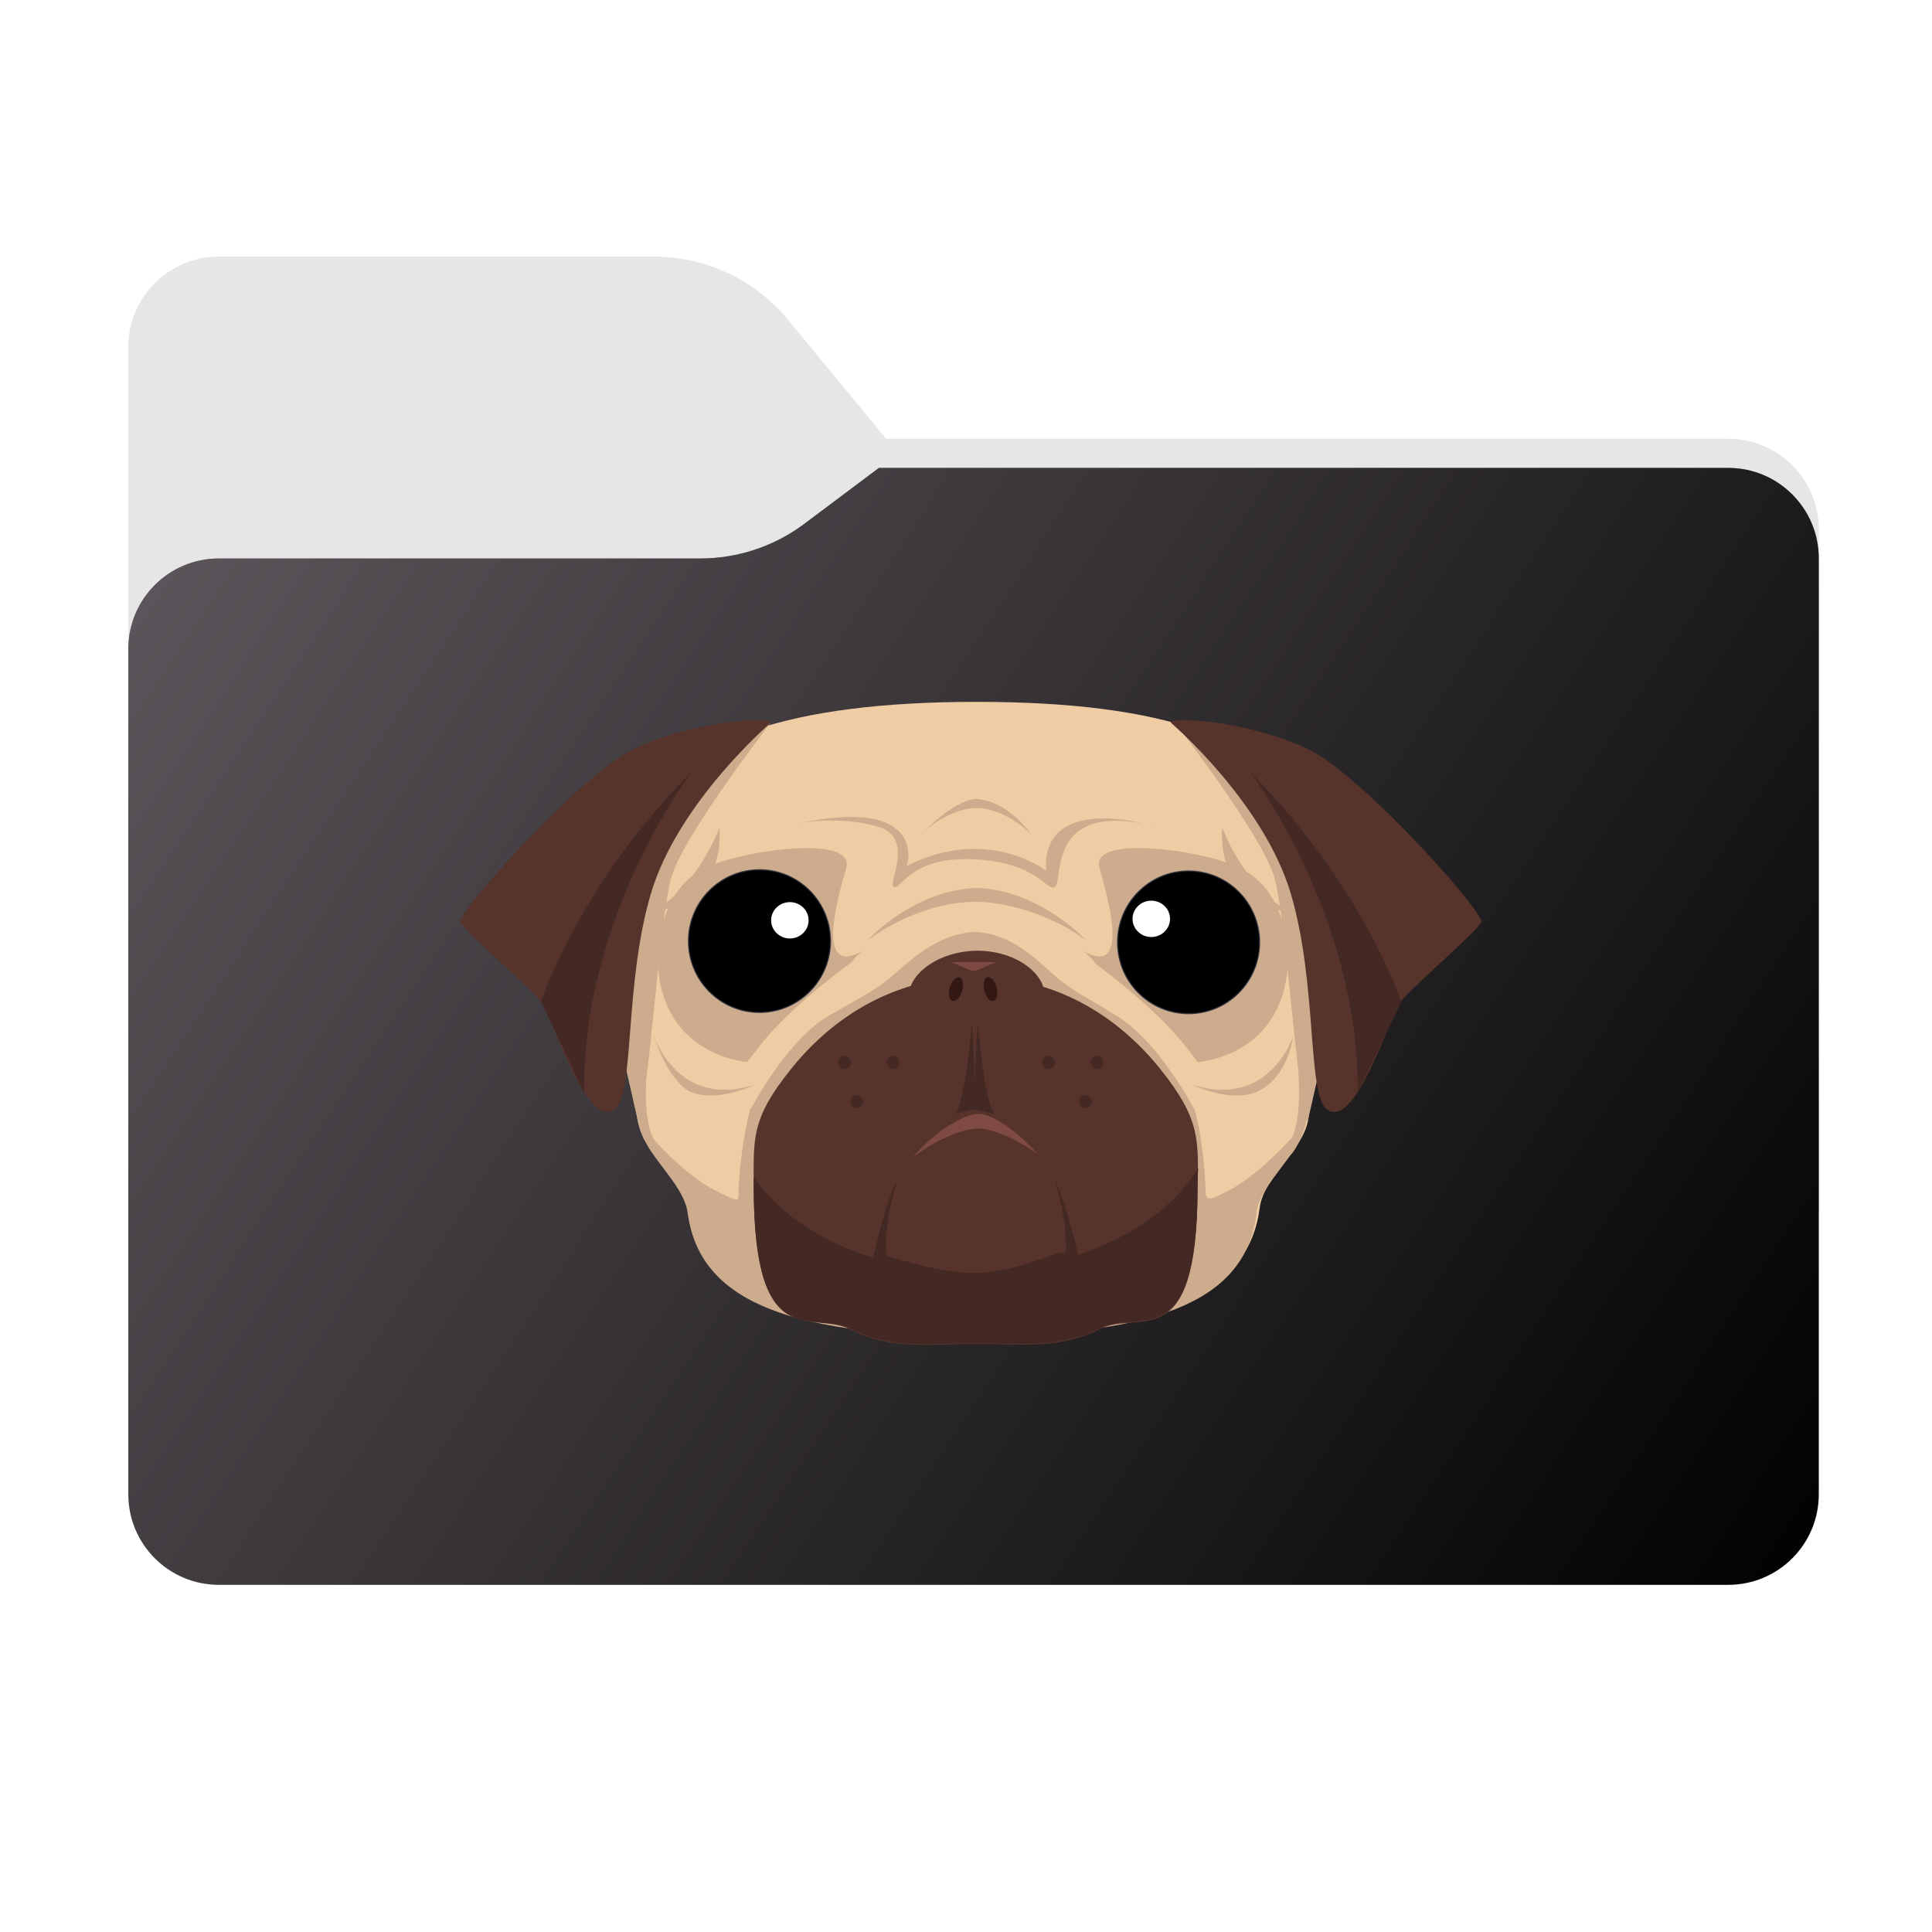 <svg width="256" height="256" viewBox="0 0 256 256" fill="none" xmlns="http://www.w3.org/2000/svg">
<g clip-path="url(#clip0_2043_35787)">
<path fill-rule="evenodd" clip-rule="evenodd" d="M104.425 42.378C100.056 37.073 93.544 34 86.671 34H29C22.373 34 17 39.373 17 46V58.137V68.2V160C17 166.627 22.373 172 29 172H229C235.627 172 241 166.627 241 160V70.137C241 63.51 235.627 58.137 229 58.137H117.404L104.425 42.378Z" fill="#E6E6E6"/>
<mask id="mask0_2043_35787" style="mask-type:alpha" maskUnits="userSpaceOnUse" x="17" y="34" width="224" height="138">
<path fill-rule="evenodd" clip-rule="evenodd" d="M104.425 42.378C100.056 37.073 93.544 34 86.671 34H29C22.373 34 17 39.373 17 46V58.137V68.2V160C17 166.627 22.373 172 29 172H229C235.627 172 241 166.627 241 160V70.137C241 63.51 235.627 58.137 229 58.137H117.404L104.425 42.378Z" fill="url(#paint0_linear_2043_35787)"/>
</mask>
<g mask="url(#mask0_2043_35787)">
<g style="mix-blend-mode:multiply" filter="url(#filter0_f_2043_35787)">
<path fill-rule="evenodd" clip-rule="evenodd" d="M92.789 74C97.764 74 102.605 72.387 106.586 69.402L116.459 62H229C235.627 62 241 67.373 241 74V108V160C241 166.627 235.627 172 229 172H29C22.373 172 17 166.627 17 160L17 108V86C17 79.373 22.373 74 29 74H87H92.789Z" fill="black" fill-opacity="0.3"/>
</g>
</g>
<g filter="url(#filter1_ii_2043_35787)">
<path fill-rule="evenodd" clip-rule="evenodd" d="M92.789 74C97.764 74 102.605 72.387 106.586 69.402L116.459 62H229C235.627 62 241 67.373 241 74V108V198C241 204.627 235.627 210 229 210H29C22.373 210 17 204.627 17 198L17 108V86C17 79.373 22.373 74 29 74H87H92.789Z" fill="url(#paint1_linear_2043_35787)"/>
</g>
<path d="M174.205 119.593C173.993 114.837 174.627 110.621 172.515 107.053C167.447 98.189 154.777 93 129.436 93C104.095 93 90.791 98.189 85.723 107.161C83.717 110.837 83.928 114.945 83.611 119.702C83.4 123.485 81.71 127.485 82.45 131.808C83.294 137.43 83.611 143.051 84.456 148.24C85.089 152.456 90.791 156.023 91.319 160.023C92.797 171.05 103.989 176.13 129.33 176.13V176.995H128.697H128.802H129.436V176.13C154.777 176.13 165.547 171.05 166.919 160.023C167.447 155.915 172.726 152.456 173.36 148.24C174.205 143.051 174.521 137.43 175.366 131.808C176.105 127.485 174.416 123.377 174.205 119.593Z" fill="#EFCCA3"/>
<path d="M129.014 123.488C133.554 123.596 136.722 126.515 139.678 129.217C143.163 132.353 149.076 134.515 151.504 137.217C153.932 139.92 157.1 142.622 158.262 146.838C159.423 151.054 159.74 156.459 159.74 157.865C159.74 159.27 160.479 158.945 162.591 157.865C167.553 155.378 173.044 148.676 173.044 148.676C172.41 152.892 167.026 156.675 166.498 160.675C165.231 171.701 154.777 176.998 128.909 176.998H128.803H129.437" fill="#CCAC8D"/>
<path d="M145.696 115.055C146.646 118.406 150.025 129.756 143.479 125.973C143.479 125.973 146.224 127.595 147.913 133.756C149.708 139.918 154.037 140.675 154.037 140.675C154.037 140.675 161.111 142.08 166.391 137.432C170.826 133.54 171.565 126.621 169.664 121.324C167.764 116.136 164.385 114.514 159.422 113.433C154.459 112.244 144.534 111.271 145.696 115.055Z" fill="#CCAC8D"/>
<path d="M155.833 125.648C157.174 125.648 158.261 124.535 158.261 123.162C158.261 121.789 157.174 120.676 155.833 120.676C154.492 120.676 153.404 121.789 153.404 123.162C153.404 124.535 154.492 125.648 155.833 125.648Z" fill="white"/>
<path d="M144.111 126.945C144.111 126.945 152.452 132.783 156.992 138.512C161.532 144.242 161.427 145.323 161.427 145.323L158.154 146.836C158.154 146.836 153.508 137.863 147.806 134.513C141.998 131.161 141.365 128.351 141.365 128.351L144.111 126.945Z" fill="#EFCCA3"/>
<path d="M129.329 123.488C124.789 123.596 121.41 126.515 118.348 129.217C114.864 132.353 108.74 134.515 106.312 137.217C103.883 139.92 100.61 142.622 99.448 146.838C98.287 151.054 97.865 156.459 97.865 157.865C97.865 159.27 98.076 159.378 95.014 157.865C90.051 155.486 84.561 148.676 84.561 148.676C85.194 152.892 90.579 156.675 91.107 160.675C92.585 171.701 103.038 176.998 128.907 176.998H129.013H129.435" fill="#CCAC8D"/>
<path d="M153.826 141.757C148.758 135.379 140.628 129.434 129.33 129.434H129.225C117.926 129.434 109.797 135.379 104.728 141.757C99.449 148.351 99.871 150.946 99.871 157.216C99.871 179.917 107.685 173.431 112.858 176.241C118.138 178.944 123.628 178.079 129.225 178.079H129.33C135.032 178.079 140.417 178.836 145.696 176.134C150.87 173.431 158.683 180.133 158.683 157.432C158.789 151.162 159.106 148.351 153.826 141.757Z" fill="#56332B"/>
<path d="M128.803 135.051C128.803 135.051 128.064 145.537 126.586 147.591L129.331 146.942L128.803 135.051Z" fill="#442823"/>
<path d="M129.542 135.051C129.542 135.051 130.281 145.537 131.759 147.591L129.014 146.942L129.542 135.051Z" fill="#442823"/>
<path d="M120.67 132.567C119.614 130.081 123.415 126.081 129.434 125.973C135.452 125.973 139.253 129.973 138.197 132.567C137.141 135.161 133.34 135.918 129.434 136.026C125.633 135.918 121.726 135.161 120.67 132.567Z" fill="#56332B"/>
<path d="M129.644 149.538C131.44 149.538 134.607 150.835 137.458 152.889C134.712 149.754 131.44 147.592 129.644 147.592C127.744 147.592 123.732 149.97 120.881 153.43C123.837 151.051 127.639 149.538 129.644 149.538Z" fill="#7F4A41"/>
<path d="M128.908 168.671C124.895 168.671 120.988 167.374 117.398 166.401C116.659 166.186 115.92 166.726 115.181 166.51C108.529 164.348 103.144 160.672 99.871 156.024C99.871 156.348 99.871 156.78 99.871 157.105C99.871 179.806 107.685 173.428 112.858 176.131C118.138 178.833 123.628 177.968 129.224 177.968H129.33C135.032 177.968 140.417 178.725 145.696 176.023C150.87 173.32 158.683 179.915 158.683 157.213C158.683 156.348 158.683 155.483 158.788 154.727C155.727 159.807 150.13 163.807 143.162 166.186C142.528 166.401 141.05 165.861 140.417 165.969C136.615 167.266 133.237 168.671 128.908 168.671Z" fill="#442823"/>
<path d="M118.877 156.459C118.877 156.459 116.237 164.567 118.032 168.134L115.604 167.053C115.604 167.053 117.398 158.837 118.877 156.459Z" fill="#442823"/>
<path d="M139.781 156.459C139.781 156.459 142.421 164.567 140.626 168.134L143.055 167.053C143.055 167.053 141.154 158.837 139.781 156.459Z" fill="#442823"/>
<path d="M112.12 115.055C111.17 118.406 107.791 129.756 114.337 125.973C114.337 125.973 111.592 127.595 109.903 133.756C108.213 139.918 103.779 140.675 103.779 140.675C103.779 140.675 96.704 142.08 91.425 137.432C86.99 133.54 86.251 126.621 88.152 121.324C90.052 116.028 93.431 114.514 98.394 113.433C103.356 112.244 113.176 111.271 112.12 115.055Z" fill="#CCAC8D"/>
<path d="M131.636 132.624C132.088 132.505 132.277 131.705 132.059 130.838C131.841 129.971 131.297 129.365 130.845 129.484C130.393 129.603 130.204 130.403 130.423 131.27C130.642 132.137 131.185 132.743 131.636 132.624Z" fill="#331712"/>
<path d="M126.209 132.609C126.654 132.751 127.225 132.172 127.484 131.317C127.743 130.461 127.592 129.653 127.147 129.512C126.701 129.37 126.13 129.949 125.871 130.804C125.612 131.659 125.763 132.467 126.209 132.609Z" fill="#331712"/>
<path d="M102.51 125.648C103.851 125.648 104.939 124.535 104.939 123.162C104.939 121.789 103.851 120.676 102.51 120.676C101.169 120.676 100.082 121.789 100.082 123.162C100.082 124.535 101.169 125.648 102.51 125.648Z" fill="white"/>
<path d="M132.075 127.485C132.075 127.377 129.647 128.567 129.013 128.675C128.38 128.567 125.951 127.377 125.951 127.485C125.951 127.485 127.957 127.485 129.013 127.485C130.069 127.485 132.075 127.485 132.075 127.485Z" fill="#7F4A41"/>
<path d="M113.597 126.945C113.597 126.945 105.256 132.783 100.716 138.512C96.176 144.242 96.281 145.323 96.281 145.323L99.555 146.836C99.555 146.836 104.2 137.863 109.902 134.513C115.604 131.161 116.343 128.351 116.343 128.351L113.597 126.945Z" fill="#EFCCA3"/>
<path d="M95.331 109.648C95.331 109.648 92.48 117.648 86.144 120.999C86.144 120.999 96.07 119.81 95.331 109.648Z" fill="#CCAC8D"/>
<path d="M161.957 109.648C161.957 109.648 164.808 117.648 171.143 120.999C171.143 120.999 161.218 119.81 161.957 109.648Z" fill="#CCAC8D"/>
<path d="M143.902 124.567C143.902 124.567 137.672 117.865 129.33 117.648C129.225 117.648 129.542 117.648 129.436 117.648C129.33 117.648 129.542 117.648 129.542 117.648C121.095 117.865 114.971 124.567 114.971 124.567C122.256 119.378 128.486 119.486 129.542 119.486C129.436 119.486 136.616 119.378 143.902 124.567Z" fill="#CCAC8D"/>
<path d="M136.616 110.514C136.616 110.514 133.448 105.973 129.225 105.865H129.33H129.436C126.268 105.973 122.15 110.514 122.15 110.514C125.74 106.946 129.436 107.054 129.436 107.054C129.436 107.054 132.92 106.946 136.616 110.514Z" fill="#CCAC8D"/>
<path d="M100.083 143.702C100.083 143.702 95.121 146.188 91.531 144.675H91.425C88.258 142.838 86.674 137.324 86.674 137.324C86.674 137.324 89.841 147.053 100.083 143.702Z" fill="#CCAC8D"/>
<path d="M157.943 143.702C157.943 143.702 162.906 146.188 166.496 144.675C170.719 142.838 171.353 137.324 171.353 137.324C171.353 137.324 168.185 147.053 157.943 143.702Z" fill="#CCAC8D"/>
<path d="M105.783 109.11C108.528 108.569 113.069 108.461 116.658 109.65C121.199 111.272 117.504 117.218 118.453 117.542C119.404 117.866 120.671 113.434 129.118 113.866C137.67 114.299 138.621 118.19 139.782 117.542C140.944 116.893 138.621 106.732 151.397 109.11C151.397 109.11 137.987 105.434 138.621 115.38C138.621 115.38 130.913 109.326 120.143 114.731C120.248 114.731 122.994 105.434 105.783 109.11Z" fill="#CCAC8D"/>
<path d="M152.561 109.107C152.772 109.107 152.877 109.216 152.982 109.216C153.088 109.216 152.877 109.107 152.561 109.107Z" fill="#CCAC8D"/>
<path d="M102.086 95.812C102.086 95.812 90.683 110.514 88.993 116.136C87.304 121.865 86.037 145.323 84.559 148.675L79.279 125.541L88.993 101.434L102.086 95.812Z" fill="#CCAC8D"/>
<path d="M155.727 95.812C155.727 95.812 167.13 110.514 168.82 116.136C170.509 121.865 171.776 145.323 173.254 148.675L178.533 125.541L168.82 101.434L155.727 95.812Z" fill="#CCAC8D"/>
<path d="M155.197 95.81C155.197 95.81 167.445 106.296 171.035 118.403C174.625 130.511 173.147 145.212 175.892 147.05C179.799 149.645 184.233 134.186 185.711 132.564C188.034 129.97 195.743 123.376 196.27 122.187C196.798 120.998 180.643 102.944 173.569 99.377C165.017 95.269 154.458 94.945 155.197 95.81Z" fill="#56332B"/>
<path d="M165.65 102.299C165.65 102.299 180.116 121.216 179.905 144.783L185.712 132.675C185.607 132.675 180.538 117.217 165.65 102.299Z" fill="#442823"/>
<path d="M102.086 95.81C102.086 95.81 89.838 106.296 86.248 118.403C82.658 130.511 84.136 145.212 81.391 147.05C77.484 149.645 73.05 134.186 71.571 132.564C69.248 129.97 61.541 123.376 61.013 122.187C60.485 120.998 76.639 102.944 83.714 99.377C92.266 95.269 102.825 94.945 102.086 95.81Z" fill="#56332B"/>
<path d="M91.636 102.299C91.636 102.299 77.17 121.216 77.381 144.783L71.68 132.675C71.68 132.675 76.748 117.217 91.636 102.299Z" fill="#442823"/>
<path d="M83.822 145.214C83.822 145.214 84.878 151.051 86.567 152.889C88.257 154.727 87.096 151.483 87.096 151.483C87.096 151.483 85.3 150.511 85.617 143.051C85.934 135.592 83.822 145.214 83.822 145.214Z" fill="#CCAC8D"/>
<path d="M173.889 145.214C173.889 145.214 172.833 151.051 171.144 152.889C169.454 154.727 170.616 151.483 170.616 151.483C170.616 151.483 172.411 150.511 172.094 143.051C171.777 135.592 173.889 145.214 173.889 145.214Z" fill="#CCAC8D"/>
<path d="M118.348 141.647C118.815 141.647 119.193 141.26 119.193 140.782C119.193 140.305 118.815 139.918 118.348 139.918C117.882 139.918 117.504 140.305 117.504 140.782C117.504 141.26 117.882 141.647 118.348 141.647Z" fill="#442823"/>
<path d="M113.491 146.835C113.958 146.835 114.336 146.448 114.336 145.97C114.336 145.492 113.958 145.105 113.491 145.105C113.025 145.105 112.646 145.492 112.646 145.97C112.646 146.448 113.025 146.835 113.491 146.835Z" fill="#442823"/>
<path d="M111.907 141.647C112.374 141.647 112.752 141.26 112.752 140.782C112.752 140.305 112.374 139.918 111.907 139.918C111.441 139.918 111.062 140.305 111.062 140.782C111.062 141.26 111.441 141.647 111.907 141.647Z" fill="#442823"/>
<path d="M138.938 141.647C139.405 141.647 139.783 141.26 139.783 140.782C139.783 140.305 139.405 139.918 138.938 139.918C138.472 139.918 138.094 140.305 138.094 140.782C138.094 141.26 138.472 141.647 138.938 141.647Z" fill="#442823"/>
<path d="M143.794 146.835C144.26 146.835 144.639 146.448 144.639 145.97C144.639 145.492 144.26 145.105 143.794 145.105C143.328 145.105 142.949 145.492 142.949 145.97C142.949 146.448 143.328 146.835 143.794 146.835Z" fill="#442823"/>
<path d="M145.38 141.647C145.846 141.647 146.225 141.26 146.225 140.782C146.225 140.305 145.846 139.918 145.38 139.918C144.913 139.918 144.535 140.305 144.535 140.782C144.535 141.26 144.913 141.647 145.38 141.647Z" fill="#442823"/>
<path d="M100.634 134.142C105.826 134.142 110.034 129.914 110.034 124.699C110.034 119.484 105.826 115.256 100.634 115.256C95.443 115.256 91.234 119.484 91.234 124.699C91.234 129.914 95.443 134.142 100.634 134.142Z" fill="black" stroke="#242938" stroke-opacity="0.8" stroke-width="0.172"/>
<path d="M104.662 124.355C106.033 124.355 107.145 123.276 107.145 121.946C107.145 120.615 106.033 119.537 104.662 119.537C103.29 119.537 102.178 120.615 102.178 121.946C102.178 123.276 103.29 124.355 104.662 124.355Z" fill="white"/>
<path d="M157.492 134.308C162.683 134.308 166.891 130.08 166.891 124.865C166.891 119.649 162.683 115.422 157.492 115.422C152.3 115.422 148.092 119.649 148.092 124.865C148.092 130.08 152.3 134.308 157.492 134.308Z" fill="black" stroke="#242938" stroke-opacity="0.8" stroke-width="0.172"/>
<path d="M152.228 122.829C153.125 122.829 153.854 122.119 153.854 121.243C153.854 120.366 153.125 119.656 152.228 119.656C151.329 119.656 150.602 120.366 150.602 121.243C150.602 122.119 151.329 122.829 152.228 122.829Z" fill="white"/>
<path d="M152.55 124.162C153.922 124.162 155.035 123.083 155.035 121.752C155.035 120.422 153.922 119.344 152.55 119.344C151.179 119.344 150.066 120.422 150.066 121.752C150.066 123.083 151.179 124.162 152.55 124.162Z" fill="white"/>
</g>
<defs>
<filter id="filter0_f_2043_35787" x="-20" y="25" width="298" height="184" filterUnits="userSpaceOnUse" color-interpolation-filters="sRGB">
<feFlood flood-opacity="0" result="BackgroundImageFix"/>
<feBlend mode="normal" in="SourceGraphic" in2="BackgroundImageFix" result="shape"/>
<feGaussianBlur stdDeviation="18.5" result="effect1_foregroundBlur_2043_35787"/>
</filter>
<filter id="filter1_ii_2043_35787" x="17" y="62" width="224" height="148" filterUnits="userSpaceOnUse" color-interpolation-filters="sRGB">
<feFlood flood-opacity="0" result="BackgroundImageFix"/>
<feBlend mode="normal" in="SourceGraphic" in2="BackgroundImageFix" result="shape"/>
<feColorMatrix in="SourceAlpha" type="matrix" values="0 0 0 0 0 0 0 0 0 0 0 0 0 0 0 0 0 0 127 0" result="hardAlpha"/>
<feOffset dy="-4"/>
<feComposite in2="hardAlpha" operator="arithmetic" k2="-1" k3="1"/>
<feColorMatrix type="matrix" values="0 0 0 0 0 0 0 0 0 0 0 0 0 0 0 0 0 0 0.25 0"/>
<feBlend mode="normal" in2="shape" result="effect1_innerShadow_2043_35787"/>
<feColorMatrix in="SourceAlpha" type="matrix" values="0 0 0 0 0 0 0 0 0 0 0 0 0 0 0 0 0 0 127 0" result="hardAlpha"/>
<feOffset dy="4"/>
<feComposite in2="hardAlpha" operator="arithmetic" k2="-1" k3="1"/>
<feColorMatrix type="matrix" values="0 0 0 0 1 0 0 0 0 1 0 0 0 0 1 0 0 0 0.25 0"/>
<feBlend mode="normal" in2="effect1_innerShadow_2043_35787" result="effect2_innerShadow_2043_35787"/>
</filter>
<linearGradient id="paint0_linear_2043_35787" x1="17" y1="34" x2="197.768" y2="215.142" gradientUnits="userSpaceOnUse">
<stop stop-color="#05815D"/>
<stop offset="1" stop-color="#0C575F"/>
</linearGradient>
<linearGradient id="paint1_linear_2043_35787" x1="17" y1="62" x2="241" y2="210" gradientUnits="userSpaceOnUse">
<stop stop-color="#5F585E"/>
<stop offset="1" stop-color="#010101"/>
</linearGradient>
<clipPath id="clip0_2043_35787">
<rect width="256" height="256" fill="white"/>
</clipPath>
</defs>
</svg>
